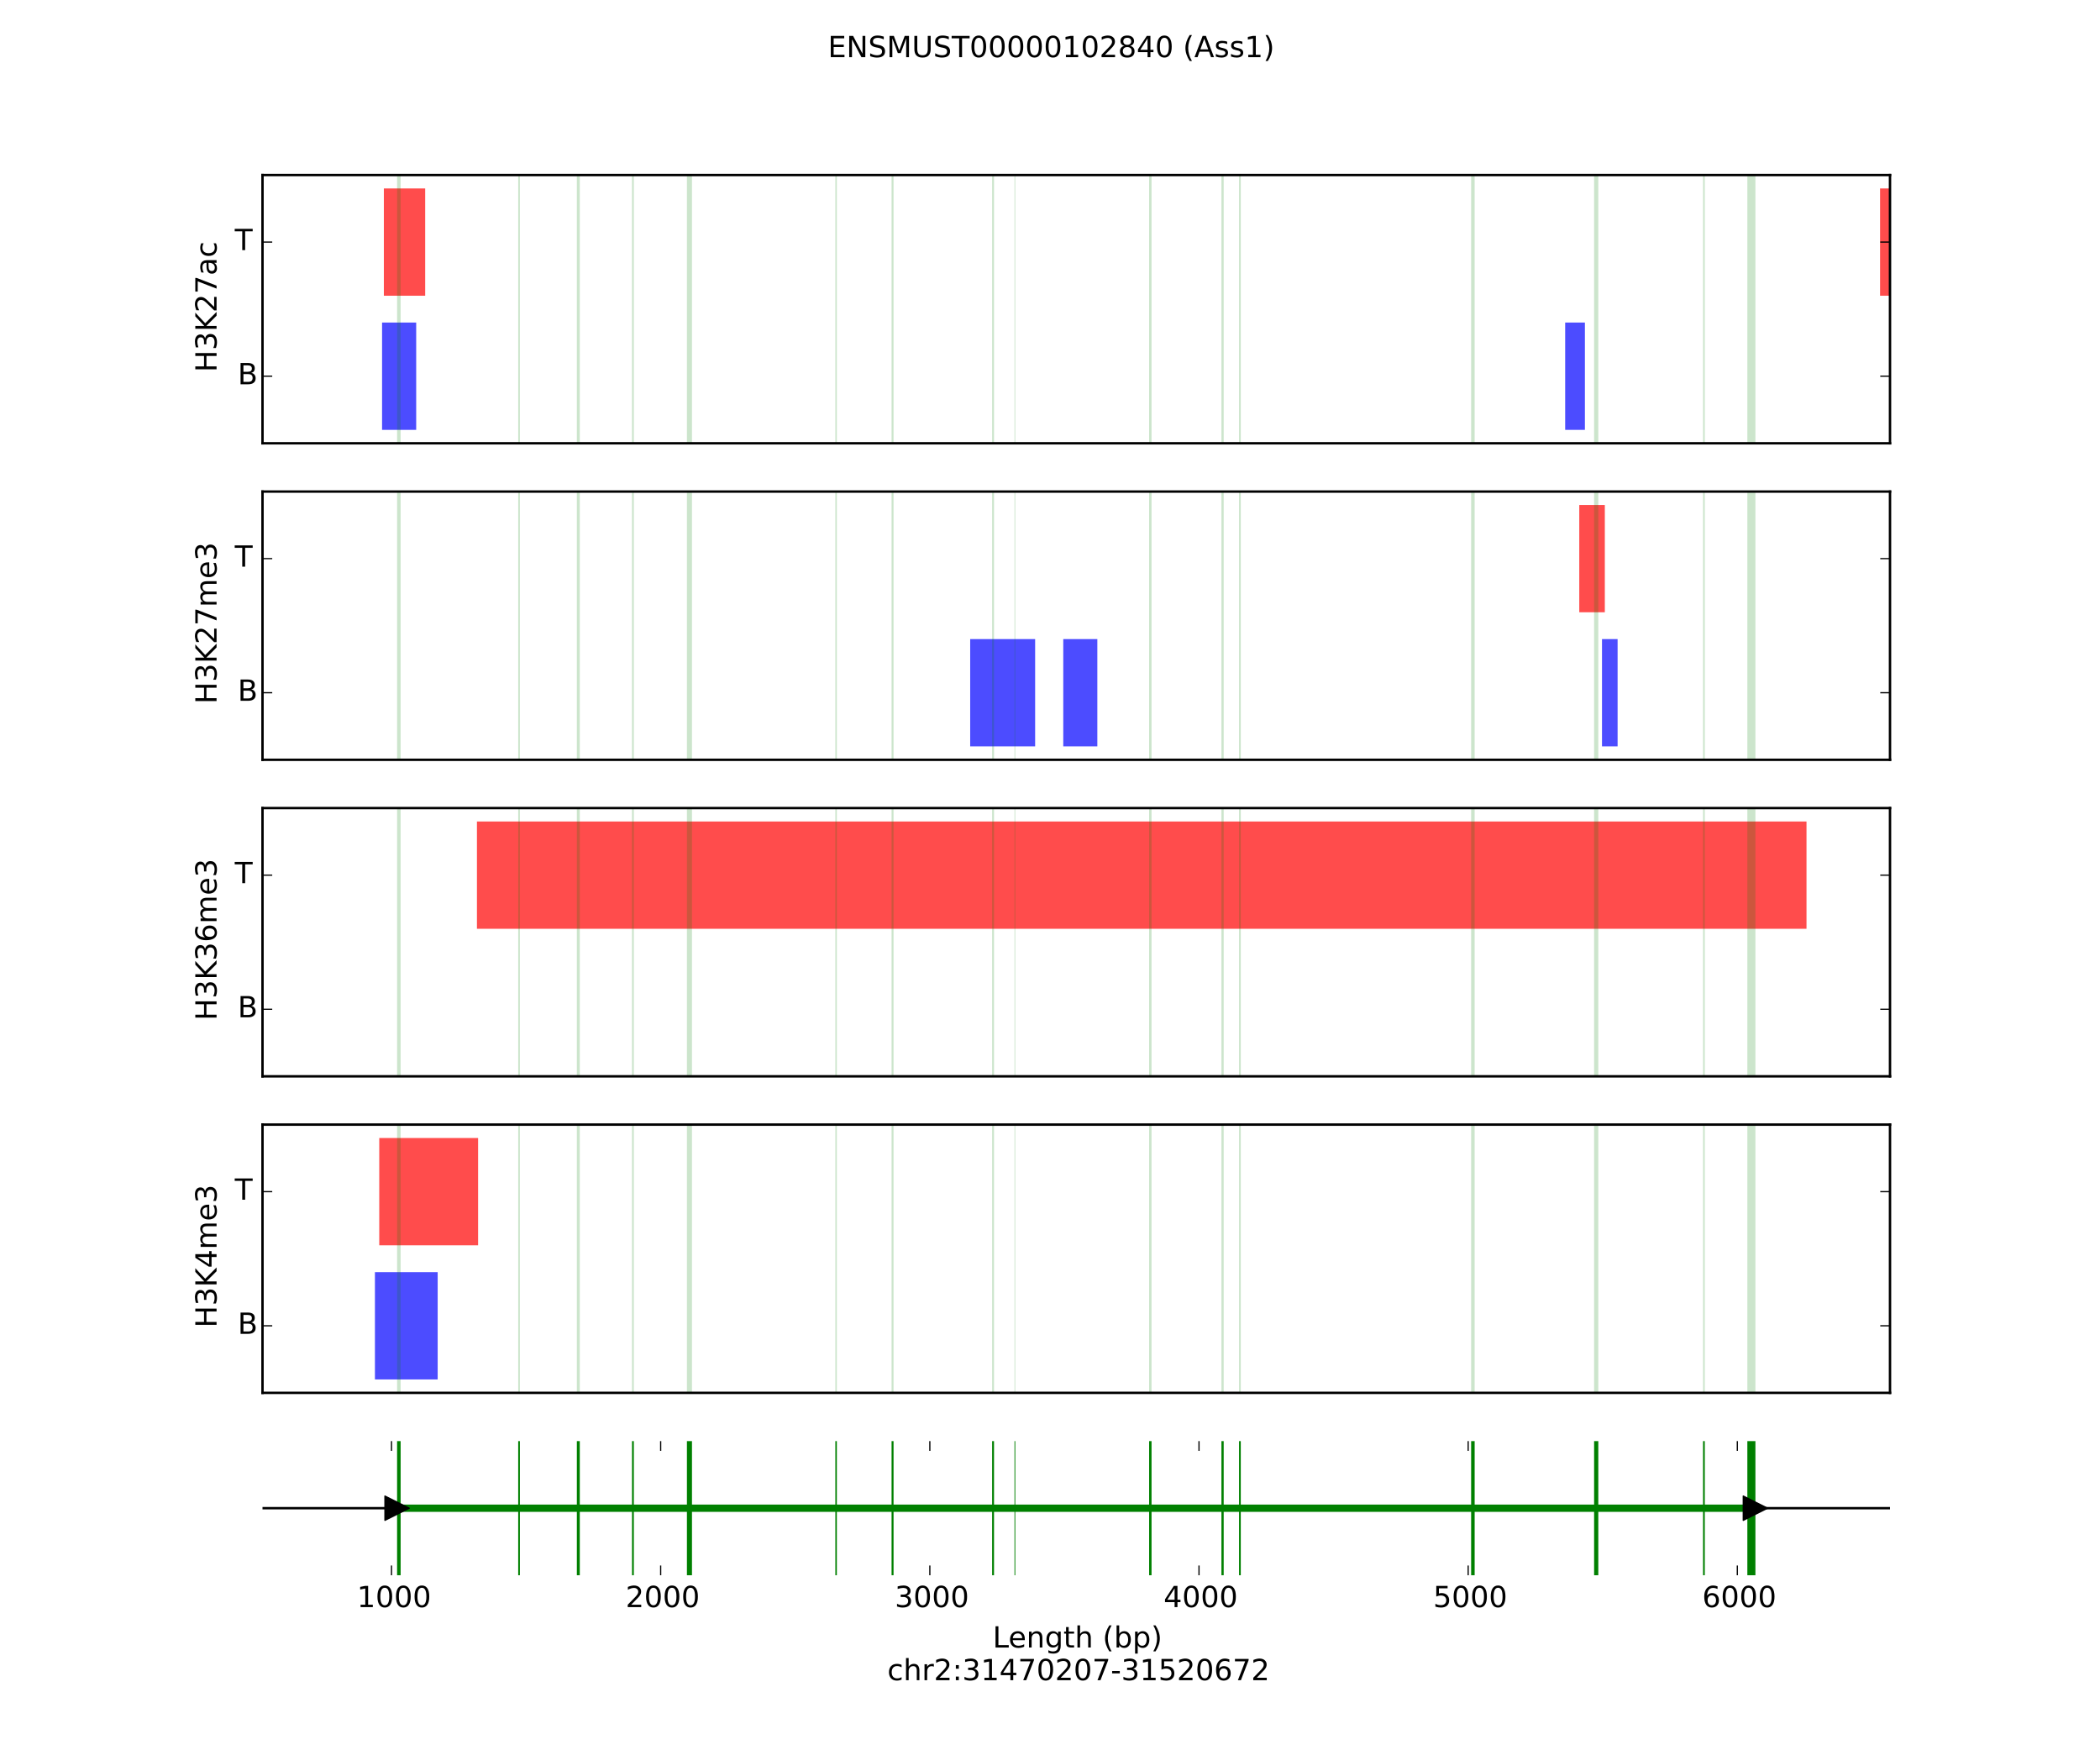 <?xml version="1.0" encoding="utf-8" standalone="no"?>
<!DOCTYPE svg PUBLIC "-//W3C//DTD SVG 1.1//EN"
  "http://www.w3.org/Graphics/SVG/1.1/DTD/svg11.dtd">
<!-- Created with matplotlib (http://matplotlib.org/) -->
<svg height="720pt" version="1.1" viewBox="0 0 864 720" width="864pt" xmlns="http://www.w3.org/2000/svg" xmlns:xlink="http://www.w3.org/1999/xlink">
 <defs>
  <style type="text/css">
*{stroke-linecap:butt;stroke-linejoin:round;}
  </style>
 </defs>
 <g id="figure_1">
  <g id="patch_1">
   <path d="
M0 720
L864 720
L864 0
L0 0
z
" style="fill:#ffffff;"/>
  </g>
  <g id="axes_1">
   <g id="patch_2">
    <path d="
M108 648
L777.6 648
L777.6 592.828
L108 592.828
z
" style="fill:#ffffff;"/>
   </g>
   <g id="line2d_1">
    <path clip-path="url(#pae4c56b443)" d="
M108 620.414
L777.6 620.414" style="fill:none;stroke:#000000;stroke-linecap:square;"/>
   </g>
   <g id="line2d_2">
    <path clip-path="url(#pae4c56b443)" d="
M163.371 620.414
L722.229 620.414" style="fill:none;stroke:#008000;stroke-linecap:square;stroke-width:3;"/>
   </g>
   <g id="patch_3">
    <path clip-path="url(#pae4c56b443)" d="
M163.371 648
L164.833 648
L164.833 592.828
L163.371 592.828
z
" style="fill:#008000;"/>
   </g>
   <g id="patch_4">
    <path clip-path="url(#pae4c56b443)" d="
M213.205 648
L213.902 648
L213.902 592.828
L213.205 592.828
z
" style="fill:#008000;"/>
   </g>
   <g id="patch_5">
    <path clip-path="url(#pae4c56b443)" d="
M237.335 648
L238.542 648
L238.542 592.828
L237.335 592.828
z
" style="fill:#008000;"/>
   </g>
   <g id="patch_6">
    <path clip-path="url(#pae4c56b443)" d="
M260.026 648
L260.779 648
L260.779 592.828
L260.026 592.828
z
" style="fill:#008000;"/>
   </g>
   <g id="patch_7">
    <path clip-path="url(#pae4c56b443)" d="
M282.618 648
L284.7 648
L284.7 592.828
L282.618 592.828
z
" style="fill:#008000;"/>
   </g>
   <g id="patch_8">
    <path clip-path="url(#pae4c56b443)" d="
M343.681 648
L344.301 648
L344.301 592.828
L343.681 592.828
z
" style="fill:#008000;"/>
   </g>
   <g id="patch_9">
    <path clip-path="url(#pae4c56b443)" d="
M366.815 648
L367.634 648
L367.634 592.828
L366.815 592.828
z
" style="fill:#008000;"/>
   </g>
   <g id="patch_10">
    <path clip-path="url(#pae4c56b443)" d="
M408.188 648
L408.963 648
L408.963 592.828
L408.188 592.828
z
" style="fill:#008000;"/>
   </g>
   <g id="patch_11">
    <path clip-path="url(#pae4c56b443)" d="
M417.39 648
L417.723 648
L417.723 592.828
L417.39 592.828
z
" style="fill:#008000;"/>
   </g>
   <g id="patch_12">
    <path clip-path="url(#pae4c56b443)" d="
M472.783 648
L473.78 648
L473.78 592.828
L472.783 592.828
z
" style="fill:#008000;"/>
   </g>
   <g id="patch_13">
    <path clip-path="url(#pae4c56b443)" d="
M502.529 648
L503.459 648
L503.459 592.828
L502.529 592.828
z
" style="fill:#008000;"/>
   </g>
   <g id="patch_14">
    <path clip-path="url(#pae4c56b443)" d="
M509.782 648
L510.491 648
L510.491 592.828
L509.782 592.828
z
" style="fill:#008000;"/>
   </g>
   <g id="patch_15">
    <path clip-path="url(#pae4c56b443)" d="
M605.264 648
L606.714 648
L606.714 592.828
L605.264 592.828
z
" style="fill:#008000;"/>
   </g>
   <g id="patch_16">
    <path clip-path="url(#pae4c56b443)" d="
M655.862 648
L657.589 648
L657.589 592.828
L655.862 592.828
z
" style="fill:#008000;"/>
   </g>
   <g id="patch_17">
    <path clip-path="url(#pae4c56b443)" d="
M700.679 648
L701.399 648
L701.399 592.828
L700.679 592.828
z
" style="fill:#008000;"/>
   </g>
   <g id="patch_18">
    <path clip-path="url(#pae4c56b443)" d="
M718.907 648
L722.229 648
L722.229 592.828
L718.907 592.828
z
" style="fill:#008000;"/>
   </g>
   <g id="line2d_3">
    <path clip-path="url(#pae4c56b443)" d="
M163.371 620.414" style="fill:none;stroke:#000000;stroke-linecap:square;"/>
    <defs>
     <path d="
M5 9.18485e-16
L-5 -5
L-5 5
z
" id="m07a48e926e" style="stroke:#000000;stroke-linejoin:miter;stroke-width:0.5;"/>
    </defs>
    <g clip-path="url(#pae4c56b443)">
     <use style="stroke:#000000;stroke-linejoin:miter;stroke-width:0.5;" x="163.371" xlink:href="#m07a48e926e" y="620.414"/>
    </g>
   </g>
   <g id="line2d_4">
    <path clip-path="url(#pae4c56b443)" d="
M722.229 620.414" style="fill:none;stroke:#000000;stroke-linecap:square;"/>
    <g clip-path="url(#pae4c56b443)">
     <use style="stroke:#000000;stroke-linejoin:miter;stroke-width:0.5;" x="722.229" xlink:href="#m07a48e926e" y="620.414"/>
    </g>
   </g>
   <g id="patch_19">
    <path d="
M108 592.828
L777.6 592.828" style="fill:none;"/>
   </g>
   <g id="patch_20">
    <path d="
M777.6 648
L777.6 592.828" style="fill:none;"/>
   </g>
   <g id="patch_21">
    <path d="
M108 648
L777.6 648" style="fill:none;"/>
   </g>
   <g id="patch_22">
    <path d="
M108 648
L108 592.828" style="fill:none;"/>
   </g>
   <g id="matplotlib.axis_1">
    <g id="xtick_1">
     <g id="line2d_5">
      <defs>
       <path d="
M0 0
L0 -4" id="m93b0483c22" style="stroke:#000000;stroke-width:0.5;"/>
      </defs>
      <g>
       <use style="stroke:#000000;stroke-width:0.5;" x="161.079" xlink:href="#m93b0483c22" y="648.0"/>
      </g>
     </g>
     <g id="line2d_6">
      <defs>
       <path d="
M0 0
L0 4" id="m741efc42ff" style="stroke:#000000;stroke-width:0.5;"/>
      </defs>
      <g>
       <use style="stroke:#000000;stroke-width:0.5;" x="161.079" xlink:href="#m741efc42ff" y="592.828"/>
      </g>
     </g>
     <g id="text_1">
      <!-- 1000 -->
      <defs>
       <path d="
M12.406 8.297
L28.516 8.297
L28.516 63.922
L10.984 60.406
L10.984 69.391
L28.422 72.906
L38.281 72.906
L38.281 8.297
L54.391 8.297
L54.391 0
L12.406 0
z
" id="DejaVuSans-31"/>
       <path d="
M31.781 66.406
Q24.172 66.406 20.328 58.906
Q16.5 51.422 16.5 36.375
Q16.5 21.391 20.328 13.891
Q24.172 6.391 31.781 6.391
Q39.453 6.391 43.281 13.891
Q47.125 21.391 47.125 36.375
Q47.125 51.422 43.281 58.906
Q39.453 66.406 31.781 66.406
M31.781 74.219
Q44.047 74.219 50.516 64.516
Q56.984 54.828 56.984 36.375
Q56.984 17.969 50.516 8.266
Q44.047 -1.422 31.781 -1.422
Q19.531 -1.422 13.062 8.266
Q6.594 17.969 6.594 36.375
Q6.594 54.828 13.062 64.516
Q19.531 74.219 31.781 74.219" id="DejaVuSans-30"/>
      </defs>
      <g transform="translate(146.866 661.118)scale(0.12 -0.12)">
       <use xlink:href="#DejaVuSans-31"/>
       <use x="63.623" xlink:href="#DejaVuSans-30"/>
       <use x="127.246" xlink:href="#DejaVuSans-30"/>
       <use x="190.869" xlink:href="#DejaVuSans-30"/>
      </g>
     </g>
    </g>
    <g id="xtick_2">
     <g id="line2d_7">
      <g>
       <use style="stroke:#000000;stroke-width:0.5;" x="271.82" xlink:href="#m93b0483c22" y="648.0"/>
      </g>
     </g>
     <g id="line2d_8">
      <g>
       <use style="stroke:#000000;stroke-width:0.5;" x="271.82" xlink:href="#m741efc42ff" y="592.828"/>
      </g>
     </g>
     <g id="text_2">
      <!-- 2000 -->
      <defs>
       <path d="
M19.188 8.297
L53.609 8.297
L53.609 0
L7.328 0
L7.328 8.297
Q12.938 14.109 22.625 23.891
Q32.328 33.688 34.812 36.531
Q39.547 41.844 41.422 45.531
Q43.312 49.219 43.312 52.781
Q43.312 58.594 39.234 62.25
Q35.156 65.922 28.609 65.922
Q23.969 65.922 18.812 64.312
Q13.672 62.703 7.812 59.422
L7.812 69.391
Q13.766 71.781 18.938 73
Q24.125 74.219 28.422 74.219
Q39.75 74.219 46.484 68.547
Q53.219 62.891 53.219 53.422
Q53.219 48.922 51.531 44.891
Q49.859 40.875 45.406 35.406
Q44.188 33.984 37.641 27.219
Q31.109 20.453 19.188 8.297" id="DejaVuSans-32"/>
      </defs>
      <g transform="translate(257.388 661.118)scale(0.12 -0.12)">
       <use xlink:href="#DejaVuSans-32"/>
       <use x="63.623" xlink:href="#DejaVuSans-30"/>
       <use x="127.246" xlink:href="#DejaVuSans-30"/>
       <use x="190.869" xlink:href="#DejaVuSans-30"/>
      </g>
     </g>
    </g>
    <g id="xtick_3">
     <g id="line2d_9">
      <g>
       <use style="stroke:#000000;stroke-width:0.5;" x="382.562" xlink:href="#m93b0483c22" y="648.0"/>
      </g>
     </g>
     <g id="line2d_10">
      <g>
       <use style="stroke:#000000;stroke-width:0.5;" x="382.562" xlink:href="#m741efc42ff" y="592.828"/>
      </g>
     </g>
     <g id="text_3">
      <!-- 3000 -->
      <defs>
       <path d="
M40.578 39.312
Q47.656 37.797 51.625 33
Q55.609 28.219 55.609 21.188
Q55.609 10.406 48.188 4.484
Q40.766 -1.422 27.094 -1.422
Q22.516 -1.422 17.656 -0.516
Q12.797 0.391 7.625 2.203
L7.625 11.719
Q11.719 9.328 16.594 8.109
Q21.484 6.891 26.812 6.891
Q36.078 6.891 40.938 10.547
Q45.797 14.203 45.797 21.188
Q45.797 27.641 41.281 31.266
Q36.766 34.906 28.719 34.906
L20.219 34.906
L20.219 43.016
L29.109 43.016
Q36.375 43.016 40.234 45.922
Q44.094 48.828 44.094 54.297
Q44.094 59.906 40.109 62.906
Q36.141 65.922 28.719 65.922
Q24.656 65.922 20.016 65.031
Q15.375 64.156 9.812 62.312
L9.812 71.094
Q15.438 72.656 20.344 73.438
Q25.25 74.219 29.594 74.219
Q40.828 74.219 47.359 69.109
Q53.906 64.016 53.906 55.328
Q53.906 49.266 50.438 45.094
Q46.969 40.922 40.578 39.312" id="DejaVuSans-33"/>
      </defs>
      <g transform="translate(368.148 661.118)scale(0.12 -0.12)">
       <use xlink:href="#DejaVuSans-33"/>
       <use x="63.623" xlink:href="#DejaVuSans-30"/>
       <use x="127.246" xlink:href="#DejaVuSans-30"/>
       <use x="190.869" xlink:href="#DejaVuSans-30"/>
      </g>
     </g>
    </g>
    <g id="xtick_4">
     <g id="line2d_11">
      <g>
       <use style="stroke:#000000;stroke-width:0.5;" x="493.304" xlink:href="#m93b0483c22" y="648.0"/>
      </g>
     </g>
     <g id="line2d_12">
      <g>
       <use style="stroke:#000000;stroke-width:0.5;" x="493.304" xlink:href="#m741efc42ff" y="592.828"/>
      </g>
     </g>
     <g id="text_4">
      <!-- 4000 -->
      <defs>
       <path d="
M37.797 64.312
L12.891 25.391
L37.797 25.391
z

M35.203 72.906
L47.609 72.906
L47.609 25.391
L58.016 25.391
L58.016 17.188
L47.609 17.188
L47.609 0
L37.797 0
L37.797 17.188
L4.891 17.188
L4.891 26.703
z
" id="DejaVuSans-34"/>
      </defs>
      <g transform="translate(478.726 661.118)scale(0.12 -0.12)">
       <use xlink:href="#DejaVuSans-34"/>
       <use x="63.623" xlink:href="#DejaVuSans-30"/>
       <use x="127.246" xlink:href="#DejaVuSans-30"/>
       <use x="190.869" xlink:href="#DejaVuSans-30"/>
      </g>
     </g>
    </g>
    <g id="xtick_5">
     <g id="line2d_13">
      <g>
       <use style="stroke:#000000;stroke-width:0.5;" x="604.046" xlink:href="#m93b0483c22" y="648.0"/>
      </g>
     </g>
     <g id="line2d_14">
      <g>
       <use style="stroke:#000000;stroke-width:0.5;" x="604.046" xlink:href="#m741efc42ff" y="592.828"/>
      </g>
     </g>
     <g id="text_5">
      <!-- 5000 -->
      <defs>
       <path d="
M10.797 72.906
L49.516 72.906
L49.516 64.594
L19.828 64.594
L19.828 46.734
Q21.969 47.469 24.109 47.828
Q26.266 48.188 28.422 48.188
Q40.625 48.188 47.75 41.5
Q54.891 34.812 54.891 23.391
Q54.891 11.625 47.562 5.094
Q40.234 -1.422 26.906 -1.422
Q22.312 -1.422 17.547 -0.641
Q12.797 0.141 7.719 1.703
L7.719 11.625
Q12.109 9.234 16.797 8.062
Q21.484 6.891 26.703 6.891
Q35.156 6.891 40.078 11.328
Q45.016 15.766 45.016 23.391
Q45.016 31 40.078 35.438
Q35.156 39.891 26.703 39.891
Q22.75 39.891 18.812 39.016
Q14.891 38.141 10.797 36.281
z
" id="DejaVuSans-35"/>
      </defs>
      <g transform="translate(589.637 661.118)scale(0.12 -0.12)">
       <use xlink:href="#DejaVuSans-35"/>
       <use x="63.623" xlink:href="#DejaVuSans-30"/>
       <use x="127.246" xlink:href="#DejaVuSans-30"/>
       <use x="190.869" xlink:href="#DejaVuSans-30"/>
      </g>
     </g>
    </g>
    <g id="xtick_6">
     <g id="line2d_15">
      <g>
       <use style="stroke:#000000;stroke-width:0.5;" x="714.787" xlink:href="#m93b0483c22" y="648.0"/>
      </g>
     </g>
     <g id="line2d_16">
      <g>
       <use style="stroke:#000000;stroke-width:0.5;" x="714.787" xlink:href="#m741efc42ff" y="592.828"/>
      </g>
     </g>
     <g id="text_6">
      <!-- 6000 -->
      <defs>
       <path d="
M33.016 40.375
Q26.375 40.375 22.484 35.828
Q18.609 31.297 18.609 23.391
Q18.609 15.531 22.484 10.953
Q26.375 6.391 33.016 6.391
Q39.656 6.391 43.531 10.953
Q47.406 15.531 47.406 23.391
Q47.406 31.297 43.531 35.828
Q39.656 40.375 33.016 40.375
M52.594 71.297
L52.594 62.312
Q48.875 64.062 45.094 64.984
Q41.312 65.922 37.594 65.922
Q27.828 65.922 22.672 59.328
Q17.531 52.734 16.797 39.406
Q19.672 43.656 24.016 45.922
Q28.375 48.188 33.594 48.188
Q44.578 48.188 50.953 41.516
Q57.328 34.859 57.328 23.391
Q57.328 12.156 50.688 5.359
Q44.047 -1.422 33.016 -1.422
Q20.359 -1.422 13.672 8.266
Q6.984 17.969 6.984 36.375
Q6.984 53.656 15.188 63.938
Q23.391 74.219 37.203 74.219
Q40.922 74.219 44.703 73.484
Q48.484 72.75 52.594 71.297" id="DejaVuSans-36"/>
      </defs>
      <g transform="translate(700.335 661.118)scale(0.12 -0.12)">
       <use xlink:href="#DejaVuSans-36"/>
       <use x="63.623" xlink:href="#DejaVuSans-30"/>
       <use x="127.246" xlink:href="#DejaVuSans-30"/>
       <use x="190.869" xlink:href="#DejaVuSans-30"/>
      </g>
     </g>
    </g>
    <g id="text_7">
     <!-- Length (bp) -->
     <defs>
      <path d="
M8.016 75.875
L15.828 75.875
Q23.141 64.359 26.781 53.312
Q30.422 42.281 30.422 31.391
Q30.422 20.453 26.781 9.375
Q23.141 -1.703 15.828 -13.188
L8.016 -13.188
Q14.5 -2 17.703 9.062
Q20.906 20.125 20.906 31.391
Q20.906 42.672 17.703 53.656
Q14.5 64.656 8.016 75.875" id="DejaVuSans-29"/>
      <path d="
M9.812 72.906
L19.672 72.906
L19.672 8.297
L55.172 8.297
L55.172 0
L9.812 0
z
" id="DejaVuSans-4c"/>
      <path d="
M54.891 33.016
L54.891 0
L45.906 0
L45.906 32.719
Q45.906 40.484 42.875 44.328
Q39.844 48.188 33.797 48.188
Q26.516 48.188 22.312 43.547
Q18.109 38.922 18.109 30.906
L18.109 0
L9.078 0
L9.078 54.688
L18.109 54.688
L18.109 46.188
Q21.344 51.125 25.703 53.562
Q30.078 56 35.797 56
Q45.219 56 50.047 50.172
Q54.891 44.344 54.891 33.016" id="DejaVuSans-6e"/>
      <path id="DejaVuSans-20"/>
      <path d="
M54.891 33.016
L54.891 0
L45.906 0
L45.906 32.719
Q45.906 40.484 42.875 44.328
Q39.844 48.188 33.797 48.188
Q26.516 48.188 22.312 43.547
Q18.109 38.922 18.109 30.906
L18.109 0
L9.078 0
L9.078 75.984
L18.109 75.984
L18.109 46.188
Q21.344 51.125 25.703 53.562
Q30.078 56 35.797 56
Q45.219 56 50.047 50.172
Q54.891 44.344 54.891 33.016" id="DejaVuSans-68"/>
      <path d="
M18.312 70.219
L18.312 54.688
L36.812 54.688
L36.812 47.703
L18.312 47.703
L18.312 18.016
Q18.312 11.328 20.141 9.422
Q21.969 7.516 27.594 7.516
L36.812 7.516
L36.812 0
L27.594 0
Q17.188 0 13.234 3.875
Q9.281 7.766 9.281 18.016
L9.281 47.703
L2.688 47.703
L2.688 54.688
L9.281 54.688
L9.281 70.219
z
" id="DejaVuSans-74"/>
      <path d="
M45.406 27.984
Q45.406 37.75 41.375 43.109
Q37.359 48.484 30.078 48.484
Q22.859 48.484 18.828 43.109
Q14.797 37.75 14.797 27.984
Q14.797 18.266 18.828 12.891
Q22.859 7.516 30.078 7.516
Q37.359 7.516 41.375 12.891
Q45.406 18.266 45.406 27.984
M54.391 6.781
Q54.391 -7.172 48.188 -13.984
Q42 -20.797 29.203 -20.797
Q24.469 -20.797 20.266 -20.094
Q16.062 -19.391 12.109 -17.922
L12.109 -9.188
Q16.062 -11.328 19.922 -12.344
Q23.781 -13.375 27.781 -13.375
Q36.625 -13.375 41.016 -8.766
Q45.406 -4.156 45.406 5.172
L45.406 9.625
Q42.625 4.781 38.281 2.391
Q33.938 0 27.875 0
Q17.828 0 11.672 7.656
Q5.516 15.328 5.516 27.984
Q5.516 40.672 11.672 48.328
Q17.828 56 27.875 56
Q33.938 56 38.281 53.609
Q42.625 51.219 45.406 46.391
L45.406 54.688
L54.391 54.688
z
" id="DejaVuSans-67"/>
      <path d="
M31 75.875
Q24.469 64.656 21.281 53.656
Q18.109 42.672 18.109 31.391
Q18.109 20.125 21.312 9.062
Q24.516 -2 31 -13.188
L23.188 -13.188
Q15.875 -1.703 12.234 9.375
Q8.594 20.453 8.594 31.391
Q8.594 42.281 12.203 53.312
Q15.828 64.359 23.188 75.875
z
" id="DejaVuSans-28"/>
      <path d="
M56.203 29.594
L56.203 25.203
L14.891 25.203
Q15.484 15.922 20.484 11.062
Q25.484 6.203 34.422 6.203
Q39.594 6.203 44.453 7.469
Q49.312 8.734 54.109 11.281
L54.109 2.781
Q49.266 0.734 44.188 -0.344
Q39.109 -1.422 33.891 -1.422
Q20.797 -1.422 13.156 6.188
Q5.516 13.812 5.516 26.812
Q5.516 40.234 12.766 48.109
Q20.016 56 32.328 56
Q43.359 56 49.781 48.891
Q56.203 41.797 56.203 29.594
M47.219 32.234
Q47.125 39.594 43.094 43.984
Q39.062 48.391 32.422 48.391
Q24.906 48.391 20.391 44.141
Q15.875 39.891 15.188 32.172
z
" id="DejaVuSans-65"/>
      <path d="
M48.688 27.297
Q48.688 37.203 44.609 42.844
Q40.531 48.484 33.406 48.484
Q26.266 48.484 22.188 42.844
Q18.109 37.203 18.109 27.297
Q18.109 17.391 22.188 11.75
Q26.266 6.109 33.406 6.109
Q40.531 6.109 44.609 11.75
Q48.688 17.391 48.688 27.297
M18.109 46.391
Q20.953 51.266 25.266 53.625
Q29.594 56 35.594 56
Q45.562 56 51.781 48.094
Q58.016 40.188 58.016 27.297
Q58.016 14.406 51.781 6.484
Q45.562 -1.422 35.594 -1.422
Q29.594 -1.422 25.266 0.953
Q20.953 3.328 18.109 8.203
L18.109 0
L9.078 0
L9.078 75.984
L18.109 75.984
z
" id="DejaVuSans-62"/>
      <path d="
M18.109 8.203
L18.109 -20.797
L9.078 -20.797
L9.078 54.688
L18.109 54.688
L18.109 46.391
Q20.953 51.266 25.266 53.625
Q29.594 56 35.594 56
Q45.562 56 51.781 48.094
Q58.016 40.188 58.016 27.297
Q58.016 14.406 51.781 6.484
Q45.562 -1.422 35.594 -1.422
Q29.594 -1.422 25.266 0.953
Q20.953 3.328 18.109 8.203
M48.688 27.297
Q48.688 37.203 44.609 42.844
Q40.531 48.484 33.406 48.484
Q26.266 48.484 22.188 42.844
Q18.109 37.203 18.109 27.297
Q18.109 17.391 22.188 11.75
Q26.266 6.109 33.406 6.109
Q40.531 6.109 44.609 11.75
Q48.688 17.391 48.688 27.297" id="DejaVuSans-70"/>
     </defs>
     <g transform="translate(408.413 677.732)scale(0.12 -0.12)">
      <use xlink:href="#DejaVuSans-4c"/>
      <use x="53.963" xlink:href="#DejaVuSans-65"/>
      <use x="115.486" xlink:href="#DejaVuSans-6e"/>
      <use x="178.865" xlink:href="#DejaVuSans-67"/>
      <use x="242.342" xlink:href="#DejaVuSans-74"/>
      <use x="281.551" xlink:href="#DejaVuSans-68"/>
      <use x="344.93" xlink:href="#DejaVuSans-20"/>
      <use x="376.717" xlink:href="#DejaVuSans-28"/>
      <use x="415.73" xlink:href="#DejaVuSans-62"/>
      <use x="479.207" xlink:href="#DejaVuSans-70"/>
      <use x="542.684" xlink:href="#DejaVuSans-29"/>
     </g>
     <!-- chr2:31470207-31520672 -->
     <defs>
      <path d="
M11.719 12.406
L22.016 12.406
L22.016 0
L11.719 0
z

M11.719 51.703
L22.016 51.703
L22.016 39.312
L11.719 39.312
z
" id="DejaVuSans-3a"/>
      <path d="
M4.891 31.391
L31.203 31.391
L31.203 23.391
L4.891 23.391
z
" id="DejaVuSans-2d"/>
      <path d="
M48.781 52.594
L48.781 44.188
Q44.969 46.297 41.141 47.344
Q37.312 48.391 33.406 48.391
Q24.656 48.391 19.812 42.844
Q14.984 37.312 14.984 27.297
Q14.984 17.281 19.812 11.734
Q24.656 6.203 33.406 6.203
Q37.312 6.203 41.141 7.25
Q44.969 8.297 48.781 10.406
L48.781 2.094
Q45.016 0.344 40.984 -0.531
Q36.969 -1.422 32.422 -1.422
Q20.062 -1.422 12.781 6.344
Q5.516 14.109 5.516 27.297
Q5.516 40.672 12.859 48.328
Q20.219 56 33.016 56
Q37.156 56 41.109 55.141
Q45.062 54.297 48.781 52.594" id="DejaVuSans-63"/>
      <path d="
M8.203 72.906
L55.078 72.906
L55.078 68.703
L28.609 0
L18.312 0
L43.219 64.594
L8.203 64.594
z
" id="DejaVuSans-37"/>
      <path d="
M41.109 46.297
Q39.594 47.172 37.812 47.578
Q36.031 48 33.891 48
Q26.266 48 22.188 43.047
Q18.109 38.094 18.109 28.812
L18.109 0
L9.078 0
L9.078 54.688
L18.109 54.688
L18.109 46.188
Q20.953 51.172 25.484 53.578
Q30.031 56 36.531 56
Q37.453 56 38.578 55.875
Q39.703 55.766 41.062 55.516
z
" id="DejaVuSans-72"/>
     </defs>
     <g transform="translate(365.08 691.169)scale(0.12 -0.12)">
      <use xlink:href="#DejaVuSans-63"/>
      <use x="54.98" xlink:href="#DejaVuSans-68"/>
      <use x="118.359" xlink:href="#DejaVuSans-72"/>
      <use x="159.473" xlink:href="#DejaVuSans-32"/>
      <use x="223.096" xlink:href="#DejaVuSans-3a"/>
      <use x="256.787" xlink:href="#DejaVuSans-33"/>
      <use x="320.41" xlink:href="#DejaVuSans-31"/>
      <use x="384.033" xlink:href="#DejaVuSans-34"/>
      <use x="447.656" xlink:href="#DejaVuSans-37"/>
      <use x="511.279" xlink:href="#DejaVuSans-30"/>
      <use x="574.902" xlink:href="#DejaVuSans-32"/>
      <use x="638.525" xlink:href="#DejaVuSans-30"/>
      <use x="702.148" xlink:href="#DejaVuSans-37"/>
      <use x="765.771" xlink:href="#DejaVuSans-2d"/>
      <use x="801.855" xlink:href="#DejaVuSans-33"/>
      <use x="865.479" xlink:href="#DejaVuSans-31"/>
      <use x="929.102" xlink:href="#DejaVuSans-35"/>
      <use x="992.725" xlink:href="#DejaVuSans-32"/>
      <use x="1056.348" xlink:href="#DejaVuSans-30"/>
      <use x="1119.971" xlink:href="#DejaVuSans-36"/>
      <use x="1183.594" xlink:href="#DejaVuSans-37"/>
      <use x="1247.217" xlink:href="#DejaVuSans-32"/>
     </g>
    </g>
   </g>
  </g>
  <g id="axes_2">
   <g id="patch_23">
    <path d="
M108 182.345
L777.6 182.345
L777.6 72
L108 72
z
" style="fill:#ffffff;"/>
   </g>
   <g id="patch_24">
    <path clip-path="url(#pcc118d7821)" d="
M157.191 176.828
L171.234 176.828
L171.234 132.69
L157.191 132.69
z
" style="fill:#0000ff;opacity:0.7;"/>
   </g>
   <g id="patch_25">
    <path clip-path="url(#pcc118d7821)" d="
M643.957 176.828
L652.074 176.828
L652.074 132.69
L643.957 132.69
z
" style="fill:#0000ff;opacity:0.7;"/>
   </g>
   <g id="patch_26">
    <path clip-path="url(#pcc118d7821)" d="
M157.933 121.655
L174.932 121.655
L174.932 77.517
L157.933 77.517
z
" style="fill:#ff0000;opacity:0.7;"/>
   </g>
   <g id="patch_27">
    <path clip-path="url(#pcc118d7821)" d="
M773.514 121.655
L782.462 121.655
L782.462 77.517
L773.514 77.517
z
" style="fill:#ff0000;opacity:0.7;"/>
   </g>
   <g id="patch_28">
    <path clip-path="url(#pcc118d7821)" d="
M163.371 182.345
L164.833 182.345
L164.833 72
L163.371 72
z
" style="fill:#008000;opacity:0.2;"/>
   </g>
   <g id="patch_29">
    <path clip-path="url(#pcc118d7821)" d="
M213.205 182.345
L213.902 182.345
L213.902 72
L213.205 72
z
" style="fill:#008000;opacity:0.2;"/>
   </g>
   <g id="patch_30">
    <path clip-path="url(#pcc118d7821)" d="
M237.335 182.345
L238.542 182.345
L238.542 72
L237.335 72
z
" style="fill:#008000;opacity:0.2;"/>
   </g>
   <g id="patch_31">
    <path clip-path="url(#pcc118d7821)" d="
M260.026 182.345
L260.779 182.345
L260.779 72
L260.026 72
z
" style="fill:#008000;opacity:0.2;"/>
   </g>
   <g id="patch_32">
    <path clip-path="url(#pcc118d7821)" d="
M282.618 182.345
L284.7 182.345
L284.7 72
L282.618 72
z
" style="fill:#008000;opacity:0.2;"/>
   </g>
   <g id="patch_33">
    <path clip-path="url(#pcc118d7821)" d="
M343.681 182.345
L344.301 182.345
L344.301 72
L343.681 72
z
" style="fill:#008000;opacity:0.2;"/>
   </g>
   <g id="patch_34">
    <path clip-path="url(#pcc118d7821)" d="
M366.815 182.345
L367.634 182.345
L367.634 72
L366.815 72
z
" style="fill:#008000;opacity:0.2;"/>
   </g>
   <g id="patch_35">
    <path clip-path="url(#pcc118d7821)" d="
M408.188 182.345
L408.963 182.345
L408.963 72
L408.188 72
z
" style="fill:#008000;opacity:0.2;"/>
   </g>
   <g id="patch_36">
    <path clip-path="url(#pcc118d7821)" d="
M417.39 182.345
L417.723 182.345
L417.723 72
L417.39 72
z
" style="fill:#008000;opacity:0.2;"/>
   </g>
   <g id="patch_37">
    <path clip-path="url(#pcc118d7821)" d="
M472.783 182.345
L473.78 182.345
L473.78 72
L472.783 72
z
" style="fill:#008000;opacity:0.2;"/>
   </g>
   <g id="patch_38">
    <path clip-path="url(#pcc118d7821)" d="
M502.529 182.345
L503.459 182.345
L503.459 72
L502.529 72
z
" style="fill:#008000;opacity:0.2;"/>
   </g>
   <g id="patch_39">
    <path clip-path="url(#pcc118d7821)" d="
M509.782 182.345
L510.491 182.345
L510.491 72
L509.782 72
z
" style="fill:#008000;opacity:0.2;"/>
   </g>
   <g id="patch_40">
    <path clip-path="url(#pcc118d7821)" d="
M605.264 182.345
L606.714 182.345
L606.714 72
L605.264 72
z
" style="fill:#008000;opacity:0.2;"/>
   </g>
   <g id="patch_41">
    <path clip-path="url(#pcc118d7821)" d="
M655.862 182.345
L657.589 182.345
L657.589 72
L655.862 72
z
" style="fill:#008000;opacity:0.2;"/>
   </g>
   <g id="patch_42">
    <path clip-path="url(#pcc118d7821)" d="
M700.679 182.345
L701.399 182.345
L701.399 72
L700.679 72
z
" style="fill:#008000;opacity:0.2;"/>
   </g>
   <g id="patch_43">
    <path clip-path="url(#pcc118d7821)" d="
M718.907 182.345
L722.229 182.345
L722.229 72
L718.907 72
z
" style="fill:#008000;opacity:0.2;"/>
   </g>
   <g id="patch_44">
    <path d="
M108 72
L777.6 72" style="fill:none;stroke:#000000;stroke-linecap:square;stroke-linejoin:miter;"/>
   </g>
   <g id="patch_45">
    <path d="
M777.6 182.345
L777.6 72" style="fill:none;stroke:#000000;stroke-linecap:square;stroke-linejoin:miter;"/>
   </g>
   <g id="patch_46">
    <path d="
M108 182.345
L777.6 182.345" style="fill:none;stroke:#000000;stroke-linecap:square;stroke-linejoin:miter;"/>
   </g>
   <g id="patch_47">
    <path d="
M108 182.345
L108 72" style="fill:none;stroke:#000000;stroke-linecap:square;stroke-linejoin:miter;"/>
   </g>
   <g id="matplotlib.axis_2">
    <g id="ytick_1">
     <g id="line2d_17">
      <defs>
       <path d="
M0 0
L4 0" id="m728421d6d4" style="stroke:#000000;stroke-width:0.5;"/>
      </defs>
      <g>
       <use style="stroke:#000000;stroke-width:0.5;" x="108.0" xlink:href="#m728421d6d4" y="154.759"/>
      </g>
     </g>
     <g id="line2d_18">
      <defs>
       <path d="
M0 0
L-4 0" id="mcb0005524f" style="stroke:#000000;stroke-width:0.5;"/>
      </defs>
      <g>
       <use style="stroke:#000000;stroke-width:0.5;" x="777.6" xlink:href="#mcb0005524f" y="154.759"/>
      </g>
     </g>
     <g id="text_8">
      <!-- B -->
      <defs>
       <path d="
M19.672 34.812
L19.672 8.109
L35.5 8.109
Q43.453 8.109 47.281 11.406
Q51.125 14.703 51.125 21.484
Q51.125 28.328 47.281 31.562
Q43.453 34.812 35.5 34.812
z

M19.672 64.797
L19.672 42.828
L34.281 42.828
Q41.5 42.828 45.031 45.531
Q48.578 48.25 48.578 53.812
Q48.578 59.328 45.031 62.062
Q41.5 64.797 34.281 64.797
z

M9.812 72.906
L35.016 72.906
Q46.297 72.906 52.391 68.219
Q58.5 63.531 58.5 54.891
Q58.5 48.188 55.375 44.234
Q52.25 40.281 46.188 39.312
Q53.469 37.75 57.5 32.781
Q61.531 27.828 61.531 20.406
Q61.531 10.641 54.891 5.312
Q48.25 0 35.984 0
L9.812 0
z
" id="DejaVuSans-42"/>
      </defs>
      <g transform="translate(97.794 158.07)scale(0.12 -0.12)">
       <use xlink:href="#DejaVuSans-42"/>
      </g>
     </g>
    </g>
    <g id="ytick_2">
     <g id="line2d_19">
      <g>
       <use style="stroke:#000000;stroke-width:0.5;" x="108.0" xlink:href="#m728421d6d4" y="99.586"/>
      </g>
     </g>
     <g id="line2d_20">
      <g>
       <use style="stroke:#000000;stroke-width:0.5;" x="777.6" xlink:href="#mcb0005524f" y="99.586"/>
      </g>
     </g>
     <g id="text_9">
      <!-- T -->
      <defs>
       <path d="
M-0.297 72.906
L61.375 72.906
L61.375 64.594
L35.5 64.594
L35.5 0
L25.594 0
L25.594 64.594
L-0.297 64.594
z
" id="DejaVuSans-54"/>
      </defs>
      <g transform="translate(96.599 102.897)scale(0.12 -0.12)">
       <use xlink:href="#DejaVuSans-54"/>
      </g>
     </g>
    </g>
    <g id="text_10">
     <!-- H3K27ac -->
     <defs>
      <path d="
M9.812 72.906
L19.672 72.906
L19.672 43.016
L55.516 43.016
L55.516 72.906
L65.375 72.906
L65.375 0
L55.516 0
L55.516 34.719
L19.672 34.719
L19.672 0
L9.812 0
z
" id="DejaVuSans-48"/>
      <path d="
M9.812 72.906
L19.672 72.906
L19.672 42.094
L52.391 72.906
L65.094 72.906
L28.906 38.922
L67.672 0
L54.688 0
L19.672 35.109
L19.672 0
L9.812 0
z
" id="DejaVuSans-4b"/>
      <path d="
M34.281 27.484
Q23.391 27.484 19.188 25
Q14.984 22.516 14.984 16.5
Q14.984 11.719 18.141 8.906
Q21.297 6.109 26.703 6.109
Q34.188 6.109 38.703 11.406
Q43.219 16.703 43.219 25.484
L43.219 27.484
z

M52.203 31.203
L52.203 0
L43.219 0
L43.219 8.297
Q40.141 3.328 35.547 0.953
Q30.953 -1.422 24.312 -1.422
Q15.922 -1.422 10.953 3.297
Q6 8.016 6 15.922
Q6 25.141 12.172 29.828
Q18.359 34.516 30.609 34.516
L43.219 34.516
L43.219 35.406
Q43.219 41.609 39.141 45
Q35.062 48.391 27.688 48.391
Q23 48.391 18.547 47.266
Q14.109 46.141 10.016 43.891
L10.016 52.203
Q14.938 54.109 19.578 55.047
Q24.219 56 28.609 56
Q40.484 56 46.344 49.844
Q52.203 43.703 52.203 31.203" id="DejaVuSans-61"/>
     </defs>
     <g transform="translate(89.104 153.087)rotate(-90.0)scale(0.12 -0.12)">
      <use xlink:href="#DejaVuSans-48"/>
      <use x="75.195" xlink:href="#DejaVuSans-33"/>
      <use x="138.818" xlink:href="#DejaVuSans-4b"/>
      <use x="204.395" xlink:href="#DejaVuSans-32"/>
      <use x="268.018" xlink:href="#DejaVuSans-37"/>
      <use x="331.641" xlink:href="#DejaVuSans-61"/>
      <use x="392.92" xlink:href="#DejaVuSans-63"/>
     </g>
    </g>
   </g>
  </g>
  <g id="axes_3">
   <g id="patch_48">
    <path d="
M108 312.552
L777.6 312.552
L777.6 202.207
L108 202.207
z
" style="fill:#ffffff;"/>
   </g>
   <g id="patch_49">
    <path clip-path="url(#pe18a98d3cc)" d="
M399.162 307.034
L425.884 307.034
L425.884 262.897
L399.162 262.897
z
" style="fill:#0000ff;opacity:0.7;"/>
   </g>
   <g id="patch_50">
    <path clip-path="url(#pe18a98d3cc)" d="
M437.457 307.034
L451.477 307.034
L451.477 262.897
L437.457 262.897
z
" style="fill:#0000ff;opacity:0.7;"/>
   </g>
   <g id="patch_51">
    <path clip-path="url(#pe18a98d3cc)" d="
M659.106 307.034
L665.529 307.034
L665.529 262.897
L659.106 262.897
z
" style="fill:#0000ff;opacity:0.7;"/>
   </g>
   <g id="patch_52">
    <path clip-path="url(#pe18a98d3cc)" d="
M649.76 251.862
L660.269 251.862
L660.269 207.724
L649.76 207.724
z
" style="fill:#ff0000;opacity:0.7;"/>
   </g>
   <g id="patch_53">
    <path clip-path="url(#pe18a98d3cc)" d="
M163.371 312.552
L164.833 312.552
L164.833 202.207
L163.371 202.207
z
" style="fill:#008000;opacity:0.2;"/>
   </g>
   <g id="patch_54">
    <path clip-path="url(#pe18a98d3cc)" d="
M213.205 312.552
L213.902 312.552
L213.902 202.207
L213.205 202.207
z
" style="fill:#008000;opacity:0.2;"/>
   </g>
   <g id="patch_55">
    <path clip-path="url(#pe18a98d3cc)" d="
M237.335 312.552
L238.542 312.552
L238.542 202.207
L237.335 202.207
z
" style="fill:#008000;opacity:0.2;"/>
   </g>
   <g id="patch_56">
    <path clip-path="url(#pe18a98d3cc)" d="
M260.026 312.552
L260.779 312.552
L260.779 202.207
L260.026 202.207
z
" style="fill:#008000;opacity:0.2;"/>
   </g>
   <g id="patch_57">
    <path clip-path="url(#pe18a98d3cc)" d="
M282.618 312.552
L284.7 312.552
L284.7 202.207
L282.618 202.207
z
" style="fill:#008000;opacity:0.2;"/>
   </g>
   <g id="patch_58">
    <path clip-path="url(#pe18a98d3cc)" d="
M343.681 312.552
L344.301 312.552
L344.301 202.207
L343.681 202.207
z
" style="fill:#008000;opacity:0.2;"/>
   </g>
   <g id="patch_59">
    <path clip-path="url(#pe18a98d3cc)" d="
M366.815 312.552
L367.634 312.552
L367.634 202.207
L366.815 202.207
z
" style="fill:#008000;opacity:0.2;"/>
   </g>
   <g id="patch_60">
    <path clip-path="url(#pe18a98d3cc)" d="
M408.188 312.552
L408.963 312.552
L408.963 202.207
L408.188 202.207
z
" style="fill:#008000;opacity:0.2;"/>
   </g>
   <g id="patch_61">
    <path clip-path="url(#pe18a98d3cc)" d="
M417.39 312.552
L417.723 312.552
L417.723 202.207
L417.39 202.207
z
" style="fill:#008000;opacity:0.2;"/>
   </g>
   <g id="patch_62">
    <path clip-path="url(#pe18a98d3cc)" d="
M472.783 312.552
L473.78 312.552
L473.78 202.207
L472.783 202.207
z
" style="fill:#008000;opacity:0.2;"/>
   </g>
   <g id="patch_63">
    <path clip-path="url(#pe18a98d3cc)" d="
M502.529 312.552
L503.459 312.552
L503.459 202.207
L502.529 202.207
z
" style="fill:#008000;opacity:0.2;"/>
   </g>
   <g id="patch_64">
    <path clip-path="url(#pe18a98d3cc)" d="
M509.782 312.552
L510.491 312.552
L510.491 202.207
L509.782 202.207
z
" style="fill:#008000;opacity:0.2;"/>
   </g>
   <g id="patch_65">
    <path clip-path="url(#pe18a98d3cc)" d="
M605.264 312.552
L606.714 312.552
L606.714 202.207
L605.264 202.207
z
" style="fill:#008000;opacity:0.2;"/>
   </g>
   <g id="patch_66">
    <path clip-path="url(#pe18a98d3cc)" d="
M655.862 312.552
L657.589 312.552
L657.589 202.207
L655.862 202.207
z
" style="fill:#008000;opacity:0.2;"/>
   </g>
   <g id="patch_67">
    <path clip-path="url(#pe18a98d3cc)" d="
M700.679 312.552
L701.399 312.552
L701.399 202.207
L700.679 202.207
z
" style="fill:#008000;opacity:0.2;"/>
   </g>
   <g id="patch_68">
    <path clip-path="url(#pe18a98d3cc)" d="
M718.907 312.552
L722.229 312.552
L722.229 202.207
L718.907 202.207
z
" style="fill:#008000;opacity:0.2;"/>
   </g>
   <g id="patch_69">
    <path d="
M108 202.207
L777.6 202.207" style="fill:none;stroke:#000000;stroke-linecap:square;stroke-linejoin:miter;"/>
   </g>
   <g id="patch_70">
    <path d="
M777.6 312.552
L777.6 202.207" style="fill:none;stroke:#000000;stroke-linecap:square;stroke-linejoin:miter;"/>
   </g>
   <g id="patch_71">
    <path d="
M108 312.552
L777.6 312.552" style="fill:none;stroke:#000000;stroke-linecap:square;stroke-linejoin:miter;"/>
   </g>
   <g id="patch_72">
    <path d="
M108 312.552
L108 202.207" style="fill:none;stroke:#000000;stroke-linecap:square;stroke-linejoin:miter;"/>
   </g>
   <g id="matplotlib.axis_3">
    <g id="ytick_3">
     <g id="line2d_21">
      <g>
       <use style="stroke:#000000;stroke-width:0.5;" x="108.0" xlink:href="#m728421d6d4" y="284.966"/>
      </g>
     </g>
     <g id="line2d_22">
      <g>
       <use style="stroke:#000000;stroke-width:0.5;" x="777.6" xlink:href="#mcb0005524f" y="284.966"/>
      </g>
     </g>
     <g id="text_11">
      <!-- B -->
      <g transform="translate(97.794 288.277)scale(0.12 -0.12)">
       <use xlink:href="#DejaVuSans-42"/>
      </g>
     </g>
    </g>
    <g id="ytick_4">
     <g id="line2d_23">
      <g>
       <use style="stroke:#000000;stroke-width:0.5;" x="108.0" xlink:href="#m728421d6d4" y="229.793"/>
      </g>
     </g>
     <g id="line2d_24">
      <g>
       <use style="stroke:#000000;stroke-width:0.5;" x="777.6" xlink:href="#mcb0005524f" y="229.793"/>
      </g>
     </g>
     <g id="text_12">
      <!-- T -->
      <g transform="translate(96.599 233.104)scale(0.12 -0.12)">
       <use xlink:href="#DejaVuSans-54"/>
      </g>
     </g>
    </g>
    <g id="text_13">
     <!-- H3K27me3 -->
     <defs>
      <path d="
M52 44.188
Q55.375 50.25 60.062 53.125
Q64.75 56 71.094 56
Q79.641 56 84.281 50.016
Q88.922 44.047 88.922 33.016
L88.922 0
L79.891 0
L79.891 32.719
Q79.891 40.578 77.094 44.375
Q74.312 48.188 68.609 48.188
Q61.625 48.188 57.562 43.547
Q53.516 38.922 53.516 30.906
L53.516 0
L44.484 0
L44.484 32.719
Q44.484 40.625 41.703 44.406
Q38.922 48.188 33.109 48.188
Q26.219 48.188 22.156 43.531
Q18.109 38.875 18.109 30.906
L18.109 0
L9.078 0
L9.078 54.688
L18.109 54.688
L18.109 46.188
Q21.188 51.219 25.484 53.609
Q29.781 56 35.688 56
Q41.656 56 45.828 52.969
Q50 49.953 52 44.188" id="DejaVuSans-6d"/>
     </defs>
     <g transform="translate(89.104 289.563)rotate(-90.0)scale(0.12 -0.12)">
      <use xlink:href="#DejaVuSans-48"/>
      <use x="75.195" xlink:href="#DejaVuSans-33"/>
      <use x="138.818" xlink:href="#DejaVuSans-4b"/>
      <use x="204.395" xlink:href="#DejaVuSans-32"/>
      <use x="268.018" xlink:href="#DejaVuSans-37"/>
      <use x="331.641" xlink:href="#DejaVuSans-6d"/>
      <use x="429.053" xlink:href="#DejaVuSans-65"/>
      <use x="490.576" xlink:href="#DejaVuSans-33"/>
     </g>
    </g>
   </g>
  </g>
  <g id="axes_4">
   <g id="patch_73">
    <path d="
M108 442.759
L777.6 442.759
L777.6 332.414
L108 332.414
z
" style="fill:#ffffff;"/>
   </g>
   <g id="patch_74">
    <path clip-path="url(#p0c507b41c0)" d="
M196.228 382.069
L743.248 382.069
L743.248 337.931
L196.228 337.931
z
" style="fill:#ff0000;opacity:0.7;"/>
   </g>
   <g id="patch_75">
    <path clip-path="url(#p0c507b41c0)" d="
M163.371 442.759
L164.833 442.759
L164.833 332.414
L163.371 332.414
z
" style="fill:#008000;opacity:0.2;"/>
   </g>
   <g id="patch_76">
    <path clip-path="url(#p0c507b41c0)" d="
M213.205 442.759
L213.902 442.759
L213.902 332.414
L213.205 332.414
z
" style="fill:#008000;opacity:0.2;"/>
   </g>
   <g id="patch_77">
    <path clip-path="url(#p0c507b41c0)" d="
M237.335 442.759
L238.542 442.759
L238.542 332.414
L237.335 332.414
z
" style="fill:#008000;opacity:0.2;"/>
   </g>
   <g id="patch_78">
    <path clip-path="url(#p0c507b41c0)" d="
M260.026 442.759
L260.779 442.759
L260.779 332.414
L260.026 332.414
z
" style="fill:#008000;opacity:0.2;"/>
   </g>
   <g id="patch_79">
    <path clip-path="url(#p0c507b41c0)" d="
M282.618 442.759
L284.7 442.759
L284.7 332.414
L282.618 332.414
z
" style="fill:#008000;opacity:0.2;"/>
   </g>
   <g id="patch_80">
    <path clip-path="url(#p0c507b41c0)" d="
M343.681 442.759
L344.301 442.759
L344.301 332.414
L343.681 332.414
z
" style="fill:#008000;opacity:0.2;"/>
   </g>
   <g id="patch_81">
    <path clip-path="url(#p0c507b41c0)" d="
M366.815 442.759
L367.634 442.759
L367.634 332.414
L366.815 332.414
z
" style="fill:#008000;opacity:0.2;"/>
   </g>
   <g id="patch_82">
    <path clip-path="url(#p0c507b41c0)" d="
M408.188 442.759
L408.963 442.759
L408.963 332.414
L408.188 332.414
z
" style="fill:#008000;opacity:0.2;"/>
   </g>
   <g id="patch_83">
    <path clip-path="url(#p0c507b41c0)" d="
M417.39 442.759
L417.723 442.759
L417.723 332.414
L417.39 332.414
z
" style="fill:#008000;opacity:0.2;"/>
   </g>
   <g id="patch_84">
    <path clip-path="url(#p0c507b41c0)" d="
M472.783 442.759
L473.78 442.759
L473.78 332.414
L472.783 332.414
z
" style="fill:#008000;opacity:0.2;"/>
   </g>
   <g id="patch_85">
    <path clip-path="url(#p0c507b41c0)" d="
M502.529 442.759
L503.459 442.759
L503.459 332.414
L502.529 332.414
z
" style="fill:#008000;opacity:0.2;"/>
   </g>
   <g id="patch_86">
    <path clip-path="url(#p0c507b41c0)" d="
M509.782 442.759
L510.491 442.759
L510.491 332.414
L509.782 332.414
z
" style="fill:#008000;opacity:0.2;"/>
   </g>
   <g id="patch_87">
    <path clip-path="url(#p0c507b41c0)" d="
M605.264 442.759
L606.714 442.759
L606.714 332.414
L605.264 332.414
z
" style="fill:#008000;opacity:0.2;"/>
   </g>
   <g id="patch_88">
    <path clip-path="url(#p0c507b41c0)" d="
M655.862 442.759
L657.589 442.759
L657.589 332.414
L655.862 332.414
z
" style="fill:#008000;opacity:0.2;"/>
   </g>
   <g id="patch_89">
    <path clip-path="url(#p0c507b41c0)" d="
M700.679 442.759
L701.399 442.759
L701.399 332.414
L700.679 332.414
z
" style="fill:#008000;opacity:0.2;"/>
   </g>
   <g id="patch_90">
    <path clip-path="url(#p0c507b41c0)" d="
M718.907 442.759
L722.229 442.759
L722.229 332.414
L718.907 332.414
z
" style="fill:#008000;opacity:0.2;"/>
   </g>
   <g id="patch_91">
    <path d="
M108 332.414
L777.6 332.414" style="fill:none;stroke:#000000;stroke-linecap:square;stroke-linejoin:miter;"/>
   </g>
   <g id="patch_92">
    <path d="
M777.6 442.759
L777.6 332.414" style="fill:none;stroke:#000000;stroke-linecap:square;stroke-linejoin:miter;"/>
   </g>
   <g id="patch_93">
    <path d="
M108 442.759
L777.6 442.759" style="fill:none;stroke:#000000;stroke-linecap:square;stroke-linejoin:miter;"/>
   </g>
   <g id="patch_94">
    <path d="
M108 442.759
L108 332.414" style="fill:none;stroke:#000000;stroke-linecap:square;stroke-linejoin:miter;"/>
   </g>
   <g id="matplotlib.axis_4">
    <g id="ytick_5">
     <g id="line2d_25">
      <g>
       <use style="stroke:#000000;stroke-width:0.5;" x="108.0" xlink:href="#m728421d6d4" y="415.172"/>
      </g>
     </g>
     <g id="line2d_26">
      <g>
       <use style="stroke:#000000;stroke-width:0.5;" x="777.6" xlink:href="#mcb0005524f" y="415.172"/>
      </g>
     </g>
     <g id="text_14">
      <!-- B -->
      <g transform="translate(97.794 418.484)scale(0.12 -0.12)">
       <use xlink:href="#DejaVuSans-42"/>
      </g>
     </g>
    </g>
    <g id="ytick_6">
     <g id="line2d_27">
      <g>
       <use style="stroke:#000000;stroke-width:0.5;" x="108.0" xlink:href="#m728421d6d4" y="360.0"/>
      </g>
     </g>
     <g id="line2d_28">
      <g>
       <use style="stroke:#000000;stroke-width:0.5;" x="777.6" xlink:href="#mcb0005524f" y="360.0"/>
      </g>
     </g>
     <g id="text_15">
      <!-- T -->
      <g transform="translate(96.599 363.311)scale(0.12 -0.12)">
       <use xlink:href="#DejaVuSans-54"/>
      </g>
     </g>
    </g>
    <g id="text_16">
     <!-- H3K36me3 -->
     <g transform="translate(89.104 419.77)rotate(-90.0)scale(0.12 -0.12)">
      <use xlink:href="#DejaVuSans-48"/>
      <use x="75.195" xlink:href="#DejaVuSans-33"/>
      <use x="138.818" xlink:href="#DejaVuSans-4b"/>
      <use x="204.395" xlink:href="#DejaVuSans-33"/>
      <use x="268.018" xlink:href="#DejaVuSans-36"/>
      <use x="331.641" xlink:href="#DejaVuSans-6d"/>
      <use x="429.053" xlink:href="#DejaVuSans-65"/>
      <use x="490.576" xlink:href="#DejaVuSans-33"/>
     </g>
    </g>
   </g>
  </g>
  <g id="axes_5">
   <g id="patch_95">
    <path d="
M108 572.966
L777.6 572.966
L777.6 462.621
L108 462.621
z
" style="fill:#ffffff;"/>
   </g>
   <g id="patch_96">
    <path clip-path="url(#p9ca7c97050)" d="
M154.257 567.448
L180.071 567.448
L180.071 523.31
L154.257 523.31
z
" style="fill:#0000ff;opacity:0.7;"/>
   </g>
   <g id="patch_97">
    <path clip-path="url(#p9ca7c97050)" d="
M156.04 512.276
L196.704 512.276
L196.704 468.138
L156.04 468.138
z
" style="fill:#ff0000;opacity:0.7;"/>
   </g>
   <g id="patch_98">
    <path clip-path="url(#p9ca7c97050)" d="
M163.371 572.966
L164.833 572.966
L164.833 462.621
L163.371 462.621
z
" style="fill:#008000;opacity:0.2;"/>
   </g>
   <g id="patch_99">
    <path clip-path="url(#p9ca7c97050)" d="
M213.205 572.966
L213.902 572.966
L213.902 462.621
L213.205 462.621
z
" style="fill:#008000;opacity:0.2;"/>
   </g>
   <g id="patch_100">
    <path clip-path="url(#p9ca7c97050)" d="
M237.335 572.966
L238.542 572.966
L238.542 462.621
L237.335 462.621
z
" style="fill:#008000;opacity:0.2;"/>
   </g>
   <g id="patch_101">
    <path clip-path="url(#p9ca7c97050)" d="
M260.026 572.966
L260.779 572.966
L260.779 462.621
L260.026 462.621
z
" style="fill:#008000;opacity:0.2;"/>
   </g>
   <g id="patch_102">
    <path clip-path="url(#p9ca7c97050)" d="
M282.618 572.966
L284.7 572.966
L284.7 462.621
L282.618 462.621
z
" style="fill:#008000;opacity:0.2;"/>
   </g>
   <g id="patch_103">
    <path clip-path="url(#p9ca7c97050)" d="
M343.681 572.966
L344.301 572.966
L344.301 462.621
L343.681 462.621
z
" style="fill:#008000;opacity:0.2;"/>
   </g>
   <g id="patch_104">
    <path clip-path="url(#p9ca7c97050)" d="
M366.815 572.966
L367.634 572.966
L367.634 462.621
L366.815 462.621
z
" style="fill:#008000;opacity:0.2;"/>
   </g>
   <g id="patch_105">
    <path clip-path="url(#p9ca7c97050)" d="
M408.188 572.966
L408.963 572.966
L408.963 462.621
L408.188 462.621
z
" style="fill:#008000;opacity:0.2;"/>
   </g>
   <g id="patch_106">
    <path clip-path="url(#p9ca7c97050)" d="
M417.39 572.966
L417.723 572.966
L417.723 462.621
L417.39 462.621
z
" style="fill:#008000;opacity:0.2;"/>
   </g>
   <g id="patch_107">
    <path clip-path="url(#p9ca7c97050)" d="
M472.783 572.966
L473.78 572.966
L473.78 462.621
L472.783 462.621
z
" style="fill:#008000;opacity:0.2;"/>
   </g>
   <g id="patch_108">
    <path clip-path="url(#p9ca7c97050)" d="
M502.529 572.966
L503.459 572.966
L503.459 462.621
L502.529 462.621
z
" style="fill:#008000;opacity:0.2;"/>
   </g>
   <g id="patch_109">
    <path clip-path="url(#p9ca7c97050)" d="
M509.782 572.966
L510.491 572.966
L510.491 462.621
L509.782 462.621
z
" style="fill:#008000;opacity:0.2;"/>
   </g>
   <g id="patch_110">
    <path clip-path="url(#p9ca7c97050)" d="
M605.264 572.966
L606.714 572.966
L606.714 462.621
L605.264 462.621
z
" style="fill:#008000;opacity:0.2;"/>
   </g>
   <g id="patch_111">
    <path clip-path="url(#p9ca7c97050)" d="
M655.862 572.966
L657.589 572.966
L657.589 462.621
L655.862 462.621
z
" style="fill:#008000;opacity:0.2;"/>
   </g>
   <g id="patch_112">
    <path clip-path="url(#p9ca7c97050)" d="
M700.679 572.966
L701.399 572.966
L701.399 462.621
L700.679 462.621
z
" style="fill:#008000;opacity:0.2;"/>
   </g>
   <g id="patch_113">
    <path clip-path="url(#p9ca7c97050)" d="
M718.907 572.966
L722.229 572.966
L722.229 462.621
L718.907 462.621
z
" style="fill:#008000;opacity:0.2;"/>
   </g>
   <g id="patch_114">
    <path d="
M108 462.621
L777.6 462.621" style="fill:none;stroke:#000000;stroke-linecap:square;stroke-linejoin:miter;"/>
   </g>
   <g id="patch_115">
    <path d="
M777.6 572.966
L777.6 462.621" style="fill:none;stroke:#000000;stroke-linecap:square;stroke-linejoin:miter;"/>
   </g>
   <g id="patch_116">
    <path d="
M108 572.966
L777.6 572.966" style="fill:none;stroke:#000000;stroke-linecap:square;stroke-linejoin:miter;"/>
   </g>
   <g id="patch_117">
    <path d="
M108 572.966
L108 462.621" style="fill:none;stroke:#000000;stroke-linecap:square;stroke-linejoin:miter;"/>
   </g>
   <g id="matplotlib.axis_5">
    <g id="ytick_7">
     <g id="line2d_29">
      <g>
       <use style="stroke:#000000;stroke-width:0.5;" x="108.0" xlink:href="#m728421d6d4" y="545.379"/>
      </g>
     </g>
     <g id="line2d_30">
      <g>
       <use style="stroke:#000000;stroke-width:0.5;" x="777.6" xlink:href="#mcb0005524f" y="545.379"/>
      </g>
     </g>
     <g id="text_17">
      <!-- B -->
      <g transform="translate(97.794 548.691)scale(0.12 -0.12)">
       <use xlink:href="#DejaVuSans-42"/>
      </g>
     </g>
    </g>
    <g id="ytick_8">
     <g id="line2d_31">
      <g>
       <use style="stroke:#000000;stroke-width:0.5;" x="108.0" xlink:href="#m728421d6d4" y="490.207"/>
      </g>
     </g>
     <g id="line2d_32">
      <g>
       <use style="stroke:#000000;stroke-width:0.5;" x="777.6" xlink:href="#mcb0005524f" y="490.207"/>
      </g>
     </g>
     <g id="text_18">
      <!-- T -->
      <g transform="translate(96.599 493.518)scale(0.12 -0.12)">
       <use xlink:href="#DejaVuSans-54"/>
      </g>
     </g>
    </g>
    <g id="text_19">
     <!-- H3K4me3 -->
     <g transform="translate(89.104 546.159)rotate(-90.0)scale(0.12 -0.12)">
      <use xlink:href="#DejaVuSans-48"/>
      <use x="75.195" xlink:href="#DejaVuSans-33"/>
      <use x="138.818" xlink:href="#DejaVuSans-4b"/>
      <use x="204.395" xlink:href="#DejaVuSans-34"/>
      <use x="268.018" xlink:href="#DejaVuSans-6d"/>
      <use x="365.43" xlink:href="#DejaVuSans-65"/>
      <use x="426.953" xlink:href="#DejaVuSans-33"/>
     </g>
    </g>
   </g>
  </g>
  <g id="text_20">
   <!-- ENSMUST00000102840 (Ass1) -->
   <defs>
    <path d="
M9.812 72.906
L24.516 72.906
L43.109 23.297
L61.812 72.906
L76.516 72.906
L76.516 0
L66.891 0
L66.891 64.016
L48.094 14.016
L38.188 14.016
L19.391 64.016
L19.391 0
L9.812 0
z
" id="DejaVuSans-4d"/>
    <path d="
M9.812 72.906
L23.094 72.906
L55.422 11.922
L55.422 72.906
L64.984 72.906
L64.984 0
L51.703 0
L19.391 60.984
L19.391 0
L9.812 0
z
" id="DejaVuSans-4e"/>
    <path d="
M9.812 72.906
L55.906 72.906
L55.906 64.594
L19.672 64.594
L19.672 43.016
L54.391 43.016
L54.391 34.719
L19.672 34.719
L19.672 8.297
L56.781 8.297
L56.781 0
L9.812 0
z
" id="DejaVuSans-45"/>
    <path d="
M34.188 63.188
L20.797 26.906
L47.609 26.906
z

M28.609 72.906
L39.797 72.906
L67.578 0
L57.328 0
L50.688 18.703
L17.828 18.703
L11.188 0
L0.781 0
z
" id="DejaVuSans-41"/>
    <path d="
M53.516 70.516
L53.516 60.891
Q47.906 63.578 42.922 64.891
Q37.938 66.219 33.297 66.219
Q25.25 66.219 20.875 63.094
Q16.5 59.969 16.5 54.203
Q16.5 49.359 19.406 46.891
Q22.312 44.438 30.422 42.922
L36.375 41.703
Q47.406 39.594 52.656 34.297
Q57.906 29 57.906 20.125
Q57.906 9.516 50.797 4.047
Q43.703 -1.422 29.984 -1.422
Q24.812 -1.422 18.969 -0.25
Q13.141 0.922 6.891 3.219
L6.891 13.375
Q12.891 10.016 18.656 8.297
Q24.422 6.594 29.984 6.594
Q38.422 6.594 43.016 9.906
Q47.609 13.234 47.609 19.391
Q47.609 24.75 44.312 27.781
Q41.016 30.812 33.5 32.328
L27.484 33.5
Q16.453 35.688 11.516 40.375
Q6.594 45.062 6.594 53.422
Q6.594 63.094 13.406 68.656
Q20.219 74.219 32.172 74.219
Q37.312 74.219 42.625 73.281
Q47.953 72.359 53.516 70.516" id="DejaVuSans-53"/>
    <path d="
M31.781 34.625
Q24.75 34.625 20.719 30.859
Q16.703 27.094 16.703 20.516
Q16.703 13.922 20.719 10.156
Q24.75 6.391 31.781 6.391
Q38.812 6.391 42.859 10.172
Q46.922 13.969 46.922 20.516
Q46.922 27.094 42.891 30.859
Q38.875 34.625 31.781 34.625
M21.922 38.812
Q15.578 40.375 12.031 44.719
Q8.5 49.078 8.5 55.328
Q8.5 64.062 14.719 69.141
Q20.953 74.219 31.781 74.219
Q42.672 74.219 48.875 69.141
Q55.078 64.062 55.078 55.328
Q55.078 49.078 51.531 44.719
Q48 40.375 41.703 38.812
Q48.828 37.156 52.797 32.312
Q56.781 27.484 56.781 20.516
Q56.781 9.906 50.312 4.234
Q43.844 -1.422 31.781 -1.422
Q19.734 -1.422 13.25 4.234
Q6.781 9.906 6.781 20.516
Q6.781 27.484 10.781 32.312
Q14.797 37.156 21.922 38.812
M18.312 54.391
Q18.312 48.734 21.844 45.562
Q25.391 42.391 31.781 42.391
Q38.141 42.391 41.719 45.562
Q45.312 48.734 45.312 54.391
Q45.312 60.062 41.719 63.234
Q38.141 66.406 31.781 66.406
Q25.391 66.406 21.844 63.234
Q18.312 60.062 18.312 54.391" id="DejaVuSans-38"/>
    <path d="
M44.281 53.078
L44.281 44.578
Q40.484 46.531 36.375 47.5
Q32.281 48.484 27.875 48.484
Q21.188 48.484 17.844 46.438
Q14.5 44.391 14.5 40.281
Q14.5 37.156 16.891 35.375
Q19.281 33.594 26.516 31.984
L29.594 31.297
Q39.156 29.25 43.188 25.516
Q47.219 21.781 47.219 15.094
Q47.219 7.469 41.188 3.016
Q35.156 -1.422 24.609 -1.422
Q20.219 -1.422 15.453 -0.562
Q10.688 0.297 5.422 2
L5.422 11.281
Q10.406 8.688 15.234 7.391
Q20.062 6.109 24.812 6.109
Q31.156 6.109 34.562 8.281
Q37.984 10.453 37.984 14.406
Q37.984 18.062 35.516 20.016
Q33.062 21.969 24.703 23.781
L21.578 24.516
Q13.234 26.266 9.516 29.906
Q5.812 33.547 5.812 39.891
Q5.812 47.609 11.281 51.797
Q16.75 56 26.812 56
Q31.781 56 36.172 55.266
Q40.578 54.547 44.281 53.078" id="DejaVuSans-73"/>
    <path d="
M8.688 72.906
L18.609 72.906
L18.609 28.609
Q18.609 16.891 22.844 11.734
Q27.094 6.594 36.625 6.594
Q46.094 6.594 50.344 11.734
Q54.594 16.891 54.594 28.609
L54.594 72.906
L64.5 72.906
L64.5 27.391
Q64.5 13.141 57.438 5.859
Q50.391 -1.422 36.625 -1.422
Q22.797 -1.422 15.734 5.859
Q8.688 13.141 8.688 27.391
z
" id="DejaVuSans-55"/>
   </defs>
   <g transform="translate(340.63 23.518)scale(0.12 -0.12)">
    <use xlink:href="#DejaVuSans-45"/>
    <use x="63.184" xlink:href="#DejaVuSans-4e"/>
    <use x="137.988" xlink:href="#DejaVuSans-53"/>
    <use x="201.465" xlink:href="#DejaVuSans-4d"/>
    <use x="287.744" xlink:href="#DejaVuSans-55"/>
    <use x="360.938" xlink:href="#DejaVuSans-53"/>
    <use x="424.414" xlink:href="#DejaVuSans-54"/>
    <use x="485.498" xlink:href="#DejaVuSans-30"/>
    <use x="549.121" xlink:href="#DejaVuSans-30"/>
    <use x="612.744" xlink:href="#DejaVuSans-30"/>
    <use x="676.367" xlink:href="#DejaVuSans-30"/>
    <use x="739.99" xlink:href="#DejaVuSans-30"/>
    <use x="803.613" xlink:href="#DejaVuSans-31"/>
    <use x="867.236" xlink:href="#DejaVuSans-30"/>
    <use x="930.859" xlink:href="#DejaVuSans-32"/>
    <use x="994.482" xlink:href="#DejaVuSans-38"/>
    <use x="1058.105" xlink:href="#DejaVuSans-34"/>
    <use x="1121.729" xlink:href="#DejaVuSans-30"/>
    <use x="1185.352" xlink:href="#DejaVuSans-20"/>
    <use x="1217.139" xlink:href="#DejaVuSans-28"/>
    <use x="1256.152" xlink:href="#DejaVuSans-41"/>
    <use x="1324.561" xlink:href="#DejaVuSans-73"/>
    <use x="1376.66" xlink:href="#DejaVuSans-73"/>
    <use x="1428.76" xlink:href="#DejaVuSans-31"/>
    <use x="1492.383" xlink:href="#DejaVuSans-29"/>
   </g>
  </g>
 </g>
 <defs>
  <clipPath id="pae4c56b443">
   <rect height="55.172" width="669.6" x="108.0" y="592.828"/>
  </clipPath>
  <clipPath id="pe18a98d3cc">
   <rect height="110.345" width="669.6" x="108.0" y="202.207"/>
  </clipPath>
  <clipPath id="p9ca7c97050">
   <rect height="110.345" width="669.6" x="108.0" y="462.621"/>
  </clipPath>
  <clipPath id="p0c507b41c0">
   <rect height="110.345" width="669.6" x="108.0" y="332.414"/>
  </clipPath>
  <clipPath id="pcc118d7821">
   <rect height="110.345" width="669.6" x="108.0" y="72.0"/>
  </clipPath>
 </defs>
</svg>

